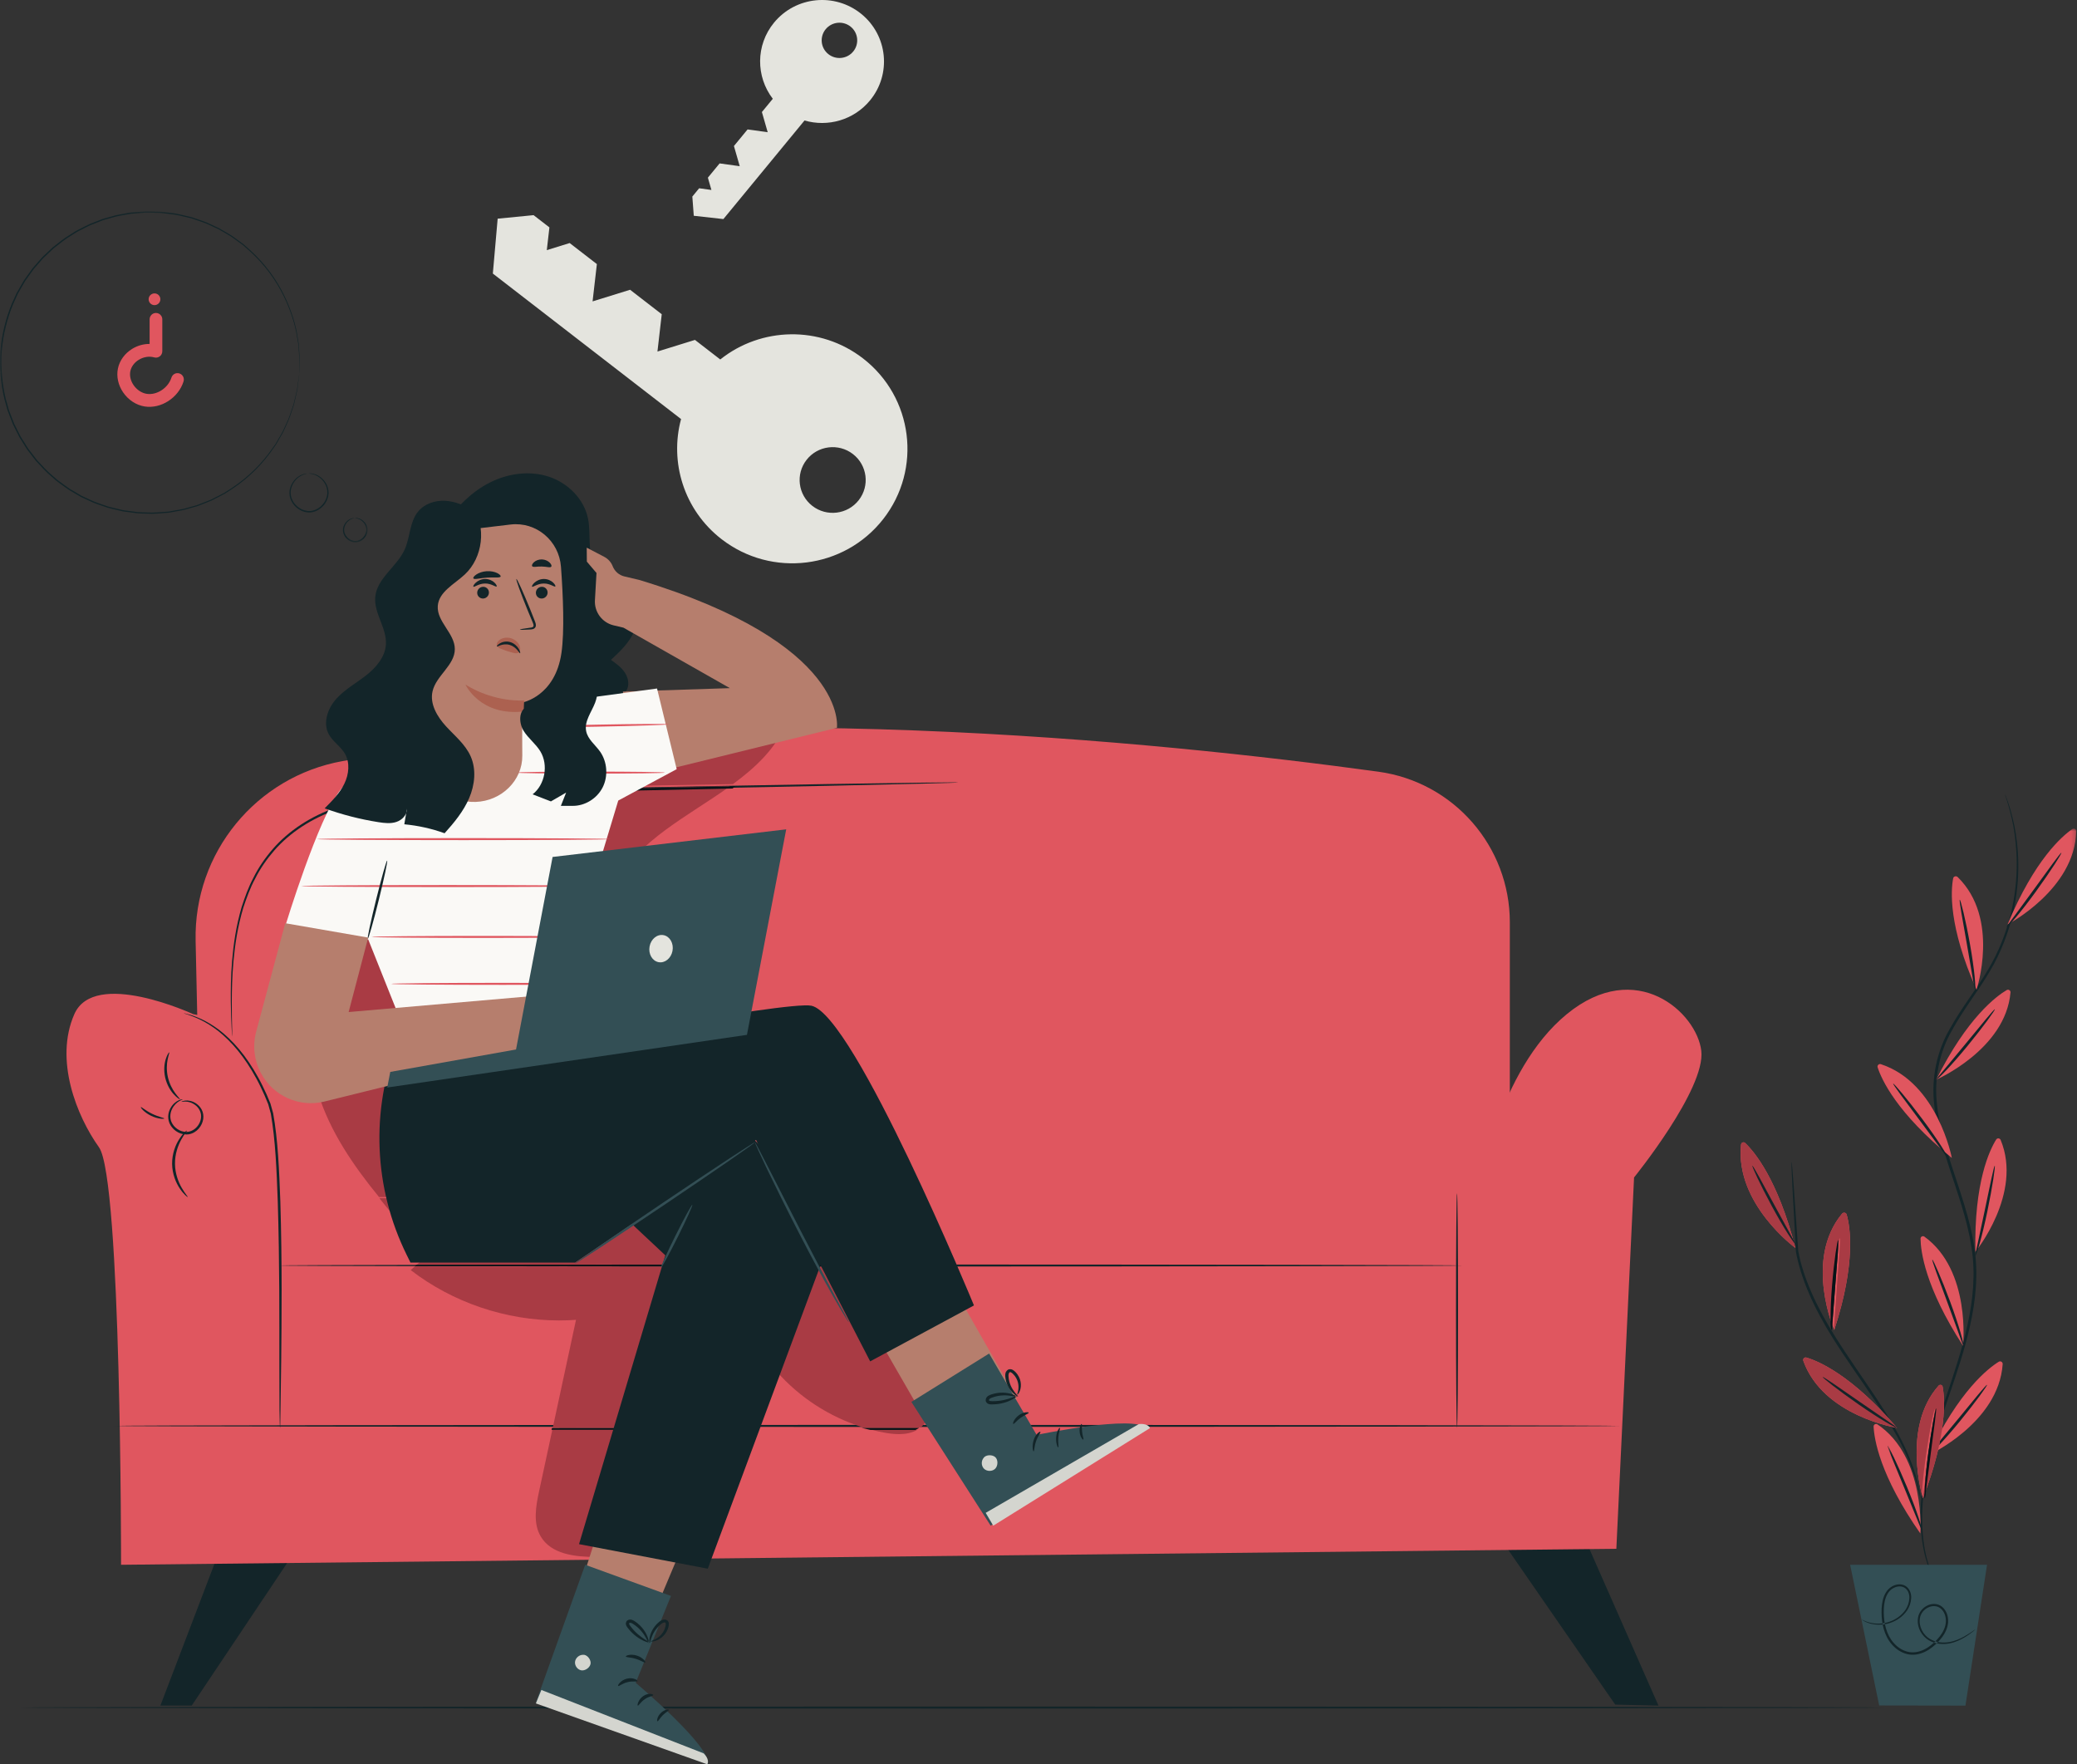 <svg xmlns="http://www.w3.org/2000/svg" xmlns:xlink="http://www.w3.org/1999/xlink" width="531" height="451" viewBox="0 0 531 451">
    <rect x="0" y="0" width="531" height="451" fill="#333333" stroke="none"/>
    <defs>
        <path id="kgcbnraeba" d="M0.074 0.021L93.968 0.021 93.968 84.644 0.074 84.644z"/>
        <path id="vy9uen56pc" d="M0.559 0.813L48.811 0.813 48.811 180.133 0.559 180.133z"/>
    </defs>
    <g fill="none" fill-rule="evenodd">
        <g>
            <g>
                <g>
                    <path fill="#E4E4DE" d="M219.543 127.854c-2.862 3.662-8.17 4.323-11.85 1.477-3.684-2.847-4.347-8.123-1.485-11.783 2.862-3.662 8.17-4.323 11.851-1.477 3.682 2.847 4.347 8.123 1.484 11.783zm-35.056 9.983c12.838 9.923 31.334 7.618 41.314-5.145s7.663-31.155-5.174-41.078c-10.98-8.486-26.096-8.022-36.486.275l-.01-.006-6.459-4.993-9.59 2.973 1.098-9.537-8.092-6.255-9.59 2.973 1.097-9.537-6.956-5.377-5.844 1.812.668-5.812-4.047-3.13-9.183.901L126 69.931l48.119 37.192c-2.977 11.035.728 23.262 10.368 30.714zM217.485 6.824c1.943 1.576 2.232 4.417.644 6.345-1.587 1.928-4.45 2.215-6.392.638-1.942-1.575-2.231-4.416-.644-6.345 1.588-1.927 4.45-2.214 6.392-.638zm4.942 18.84c5.533-6.722 4.529-16.625-2.243-22.117-6.774-5.493-16.75-4.496-22.285 2.227-4.733 5.75-4.678 13.825-.326 19.478l-.004.005-2.784 3.382 1.482 5.159-5.143-.711-3.489 4.238 1.483 5.159-5.143-.712-2.999 3.644.903 3.143-3.135-.433L177 50.247l.368 4.911 7.571.842 20.743-25.2c5.928 1.733 12.59-.087 16.745-5.136z" transform="translate(-239 -287) translate(154 162) translate(85 125)"/>
                    <path fill="#132529" d="M482 436.5c0 .144-106.788.26-238.489.26C111.766 436.76 5 436.644 5 436.5c0-.144 106.766-.26 238.511-.26 131.701 0 238.489.116 238.489.26M382 391.004L412.941 435.742 424 436 403.721 390 382 391.004M57.024 394L41 436 49.011 436 77 394.184 57.024 394" transform="translate(-239 -287) translate(154 162) translate(85 125)"/>
                    <path fill="#E0565F" d="M50.01 240.475l1.189 54.603c.168 7.722 6.392 13.944 14.12 14.115l305.913 6.803c8.102.182 14.768-6.332 14.768-14.428v-65.782c0-19.42-14.333-35.87-33.59-38.516-56-7.692-171.505-19.523-264.848-2.712-22.12 3.985-38.04 23.467-37.551 45.917" transform="translate(-239 -287) translate(154 162) translate(85 125)"/>
                    <path fill="#E0565F" d="M49.375 259.235s-25.21-11.68-30.365 0c-5.155 11.683.573 26.025 6.303 34.056C31.041 301.325 30.949 400 30.949 400l382.282-4.09 4.53-94.925s18.333-22.608 17.187-32.362c-1.144-9.752-16.614-23.938-34.374-9.388-17.76 14.552-22.343 44.957-22.343 44.957l-304.793 2.295s1.009-42.73-24.063-47.252" transform="translate(-239 -287) translate(154 162) translate(85 125)"/>
                    <path fill="#132529" d="M374 323.501c0 .143-67.834.259-151.493.259-83.686 0-151.507-.116-151.507-.259 0-.144 67.82-.261 151.507-.261 83.659 0 151.493.117 151.493.261" transform="translate(-239 -287) translate(154 162) translate(85 125)"/>
                    <path fill="#132529" d="M71.597 365c-.012 0-.024-.102-.036-.299l-.039-.877c-.03-.772-.055-1.91-.066-3.376-.008-2.988-.02-7.213-.032-12.41-.015-10.48.074-24.959-.41-40.933-.297-7.974-.588-15.617-1.774-22.405l-.666-2.43c-.317-.777-.623-1.551-.955-2.3-.666-1.495-1.346-2.935-2.088-4.283-1.462-2.709-3.06-5.105-4.72-7.135-1.655-2.032-3.374-3.686-5.005-4.992-1.653-1.278-3.203-2.216-4.529-2.866-2.665-1.285-4.306-1.6-4.277-1.691.004-.011.105.009.3.055.233.06.517.133.866.225.765.181 1.861.575 3.222 1.186 1.359.62 2.949 1.539 4.645 2.808 1.673 1.294 3.44 2.948 5.14 4.988 1.702 2.036 3.34 4.446 4.836 7.17.761 1.356 1.458 2.804 2.139 4.308.341.755.654 1.532.978 2.318l.708 2.521c1.234 6.875 1.537 14.51 1.836 22.504.485 15.993.321 30.474.218 40.954l-.178 12.409-.055 3.374-.027.877c-.009.198-.02.3-.031.3M46.366 281.652c-.013-.025.324-.24 1.024-.32.686-.079 1.766.06 2.818.791.518.368 1.029.88 1.376 1.566.343.685.506 1.539.365 2.393-.247 1.684-1.573 3.457-3.59 3.857-2.027.344-3.887-.82-4.748-2.277-.455-.733-.634-1.575-.609-2.336.033-.764.262-1.447.558-2.006.608-1.129 1.478-1.761 2.107-2.043.639-.29 1.033-.296 1.036-.264.015.055-.352.15-.917.488-.558.333-1.314.977-1.815 2.029-.505 1.022-.68 2.538.15 3.815.772 1.257 2.434 2.247 4.12 1.95 1.678-.32 2.88-1.857 3.116-3.309.289-1.5-.51-2.812-1.421-3.489-.917-.707-1.89-.91-2.535-.908-.656-.004-1.016.12-1.035.063" transform="translate(-239 -287) translate(154 162) translate(85 125)"/>
                    <path fill="#132529" d="M47.992 305.997c-.055.051-.968-.633-1.965-2.092-.997-1.438-1.99-3.724-2.026-6.363-.035-2.642.899-4.948 1.858-6.408.96-1.479 1.852-2.184 1.909-2.131.094.069-.643.873-1.451 2.352-.81 1.467-1.614 3.677-1.581 6.178.034 2.502.895 4.694 1.743 6.141.846 1.463 1.606 2.25 1.513 2.323M43.26 269.001c.106.044-.185.728-.41 1.867-.229 1.134-.318 2.746.069 4.468.396 1.719 1.18 3.16 1.886 4.108.702.955 1.264 1.47 1.188 1.55-.048.057-.74-.342-1.581-1.273-.841-.92-1.756-2.423-2.175-4.25-.412-1.828-.234-3.547.133-4.708.363-1.168.822-1.794.89-1.762M36.012 283.009c.132-.113 1.214.908 2.86 1.697 1.636.81 3.151 1.056 3.128 1.221 0 .146-1.65.147-3.408-.719-1.765-.851-2.71-2.118-2.58-2.2M414 364.5c0 .144-86.193.26-192.49.26-106.337 0-192.51-.115-192.51-.26 0-.144 86.173-.26 192.51-.26 106.297 0 192.49.115 192.49.26" transform="translate(-239 -287) translate(154 162) translate(85 125)"/>
                    <path fill="#132529" d="M372.5 305c.144 0 .26 13.433.26 29.998 0 16.571-.116 30.002-.26 30.002-.144 0-.26-13.43-.26-30.002 0-16.565.116-29.998.26-29.998M245 200.022s-.2.025-.592.045c-.419.016-.996.035-1.738.064l-6.683.185c-5.834.135-14.227.328-24.584.565l-81.111 1.618c-7.92.19-15.663.166-23.101.653-7.426.488-14.603 1.519-21.037 3.81-6.456 2.197-12.018 5.865-15.995 10.4-1.978 2.269-3.646 4.682-4.897 7.186-1.34 2.462-2.23 5.009-3.043 7.438-1.475 4.92-2.139 9.545-2.517 13.605-.38 4.068-.425 7.591-.443 10.467-.013 2.879.05 5.114.083 6.63l.037 1.724c.005.388-.009.588-.009.588s-.03-.197-.057-.585l-.102-1.724c-.076-1.513-.179-3.75-.205-6.631-.02-2.88-.011-6.414.336-10.498.347-4.08.98-8.735 2.439-13.708.804-2.455 1.692-5.034 3.036-7.533 1.255-2.54 2.936-4.997 4.938-7.31 4.02-4.623 9.672-8.37 16.197-10.606 6.508-2.334 13.74-3.38 21.197-3.882 7.474-.497 15.213-.476 23.13-.667 31.663-.557 60.33-1.063 81.115-1.43l24.588-.36 6.686-.065 1.739-.001c.393.004.593.022.593.022M146.711 242.393c.022.055-.401.207-1.027.68-.619.468-1.426 1.336-1.88 2.658-.463 1.29-.466 3.122.673 4.56 1.07 1.422 3.133 2.424 5.146 1.957 2.005-.5 3.4-2.337 3.721-4.094.376-1.803-.443-3.438-1.43-4.377-.995-.973-2.104-1.38-2.864-1.514-.77-.138-1.216-.08-1.22-.14-.008-.026.434-.173 1.254-.105.807.063 2.018.422 3.134 1.429.548.503 1.072 1.165 1.411 1.996.333.828.475 1.823.288 2.818-.332 1.966-1.841 4.022-4.148 4.609-2.32.528-4.582-.62-5.754-2.223-.611-.801-.928-1.755-1-2.646-.067-.895.104-1.725.37-2.425.546-1.408 1.467-2.28 2.16-2.706.702-.434 1.161-.504 1.166-.477M141.411 275c-.076.017-.55-1.337-.984-3.606-.413-2.252-.788-5.529.203-9 1.013-3.48 3.444-6.072 5.588-7.245 1.072-.601 2.035-.912 2.714-1.035.678-.128 1.062-.13 1.067-.094.038.13-1.528.252-3.523 1.507-1.983 1.215-4.229 3.722-5.194 7.036-.953 3.324-.673 6.52-.383 8.764.309 2.26.616 3.65.512 3.673" transform="translate(-239 -287) translate(154 162) translate(85 125)"/>
                    <path fill="#132529" d="M146.776 224.003c.09.081-.895.917-1.836 2.674-.943 1.717-1.728 4.496-1.05 7.427.698 2.928 2.644 5.1 4.26 6.25 1.632 1.184 2.893 1.523 2.849 1.635-.011.035-.333-.01-.89-.19-.56-.174-1.342-.514-2.224-1.08-1.75-1.102-3.883-3.349-4.626-6.475-.725-3.129.193-6.054 1.279-7.784.541-.883 1.096-1.52 1.52-1.912.424-.396.692-.574.718-.545M145 248.13c.011.224-3.123.317-6.723 1.685-3.614 1.329-6.162 3.36-6.273 3.173-.113-.121 2.335-2.478 6.067-3.854 3.72-1.409 6.952-1.176 6.929-1.004" transform="translate(-239 -287) translate(154 162) translate(85 125)"/>
                    <path fill="#A93B44" d="M152.385 398c-5.37 0-11.433-.686-14.126-5.21-2.04-3.421-1.264-7.75-.426-11.643 1.126-5.22 2.25-10.441 3.375-15.663 15.203.011 31.48.02 48.51.025-1.078 2.783-2.049 5.622-3.067 8.396-3.035 8.271-7.232 16.9-15.055 20.977-5.52 2.876-12.01 3.025-18.237 3.112-.322.004-.647.006-.974.006m77.44-31.399c-1.25 0-2.525-.161-3.737-.385-1.073-.197-2.139-.431-3.194-.702l11.59-.001c-1.382.804-3 1.088-4.658 1.088m-88.491-1.704c1.974-9.17 3.95-18.342 5.926-27.512-1.442.104-2.887.155-4.332.155-13.593 0-27.17-4.573-37.929-12.873l1.052-.927c26.851.07 66.971.114 112.05.117l15.608 24.166c1.704 2.638 3.44 5.354 4.072 8.429.617 2.998-.046 6.456-2.378 8.417l-13.698-.001h-1.09c-8.48-2.634-16.227-7.623-22.067-14.305-3.99 3.977-6.5 9.025-8.583 14.31-17.073.005-33.388.012-48.631.024m-34.814-41.569l1.022-.9c2.017-.497 4.035-.98 6.058-1.452 2.127.821 4.436 1.273 6.71 1.273 3.287 0 6.498-.947 8.967-3.096.666-.58 1.254-1.22 1.783-1.905 21.32-4.143 42.92-6.86 64.603-8.119 1.175-.068 2.365-.129 3.551-.129 2.408 0 4.794.252 6.982 1.206 4.162 1.818 6.856 5.833 9.318 9.645l2.171 3.36c-44.644.003-84.402.048-111.165.117" transform="translate(-239 -287) translate(154 162) translate(85 125)"/>
                    <path fill="#051317" d="M218 323.76c-45.06-.002-85.16-.038-112-.094l.469-.332c26.75-.056 66.49-.092 111.115-.094l.416.52M222.516 365.521c-.763-.159-1.521-.332-2.273-.521h1.088l13.669.001-.18.117c-.237.149-.483.283-.737.402l-11.567.001m-33.108-.004c-16.993-.004-33.236-.011-48.408-.02l.127-.473c15.21-.01 31.492-.016 48.53-.02l-.249.513" transform="translate(-239 -287) translate(154 162) translate(85 125)"/>
                    <path fill="#A2A5A2" d="M172 186c8.078-1.276 16.224-2.19 24.346-3l5.654 1.25c-.165.464-.342.923-.527 1.372-1.46-.007-2.922-.01-4.386-.01-8.318 0-16.7.123-25.087.388" transform="translate(-239 -287) translate(154 162) translate(85 125)"/>
                    <path fill="#A93B44" d="M96.907 306c-6.52-7.989-12.468-16.616-15.553-26.447-5.779-18.418-.482-39.24 11.113-54.63 7.013-9.305 16.079-16.776 26.17-22.603 3.655-.072 7.363-.115 11.11-.206l56.911-1.151c-10.626 7.64-23.478 13.711-29.458 25.196-2.978 5.72-3.866 12.023-3.984 18.537-.31-.52-.691-.957-1.084-1.316-1.14-1.024-2.375-1.388-3.2-1.452-.154-.013-.295-.018-.421-.018-.567 0-.866.104-.86.125.005.06.461.002 1.246.142.777.137 1.909.55 2.924 1.538.589.557 1.119 1.356 1.383 2.289-.003.807.005 1.618.02 2.43-.415 1.7-1.796 3.406-3.74 3.888-.349.08-.698.118-1.044.118-1.696 0-3.304-.906-4.212-2.106-.505-.635-.79-1.346-.913-2.054.846-.127 1.355-.19 1.35-.272.009-.055-.395-.117-1.086-.117-.099 0-.204.001-.314.004-.072-.79.045-1.557.276-2.194.463-1.344 1.288-2.225 1.92-2.7.639-.481 1.07-.636 1.049-.692 0-.004-.008-.005-.022-.005-.097 0-.537.1-1.17.49-.707.432-1.647 1.319-2.206 2.75-.261.686-.434 1.498-.384 2.374-1.278.077-3.066.34-4.985.997-3.728 1.244-6.174 3.376-6.06 3.486.004.007.013.01.026.01.306 0 2.785-1.73 6.24-2.88 1.855-.638 3.587-.97 4.828-1.168.121.8.436 1.624.98 2.332.995 1.357 2.762 2.391 4.692 2.391.39 0 .785-.042 1.183-.132 1.662-.42 2.919-1.584 3.634-2.935.39 12.681 2.314 25.78-3.58 36.675-3.625 6.703-9.85 11.706-13.392 18.455-.096.183-.192.369-.285.556L96.907 306m52.46-52.858c-.16 0-.465.031-.892.117-.649.126-1.57.444-2.593 1.059-2.049 1.199-4.371 3.848-5.34 7.405-.946 3.548-.588 6.897-.193 9.198.413 2.306.86 3.686.939 3.686h.001c.1-.024-.194-1.445-.489-3.754-.277-2.294-.545-5.56.365-8.958.923-3.387 3.068-5.95 4.963-7.19 1.906-1.284 3.402-1.41 3.366-1.542 0-.012-.044-.02-.127-.02m-3.576-30.09c-.054 0-.313.185-.705.563-.42.404-.972 1.059-1.51 1.966-1.078 1.779-1.99 4.786-1.27 8.001.738 3.214 2.856 5.524 4.595 6.657.876.58 1.653.93 2.208 1.11.441.146.733.206.84.206.027 0 .042-.004.044-.011.044-.115-1.208-.464-2.83-1.68-1.603-1.182-3.537-3.416-4.23-6.425-.673-3.013.106-5.87 1.043-7.635.935-1.806 1.913-2.665 1.824-2.748-.001-.003-.004-.004-.009-.004m-25.977-21.402c6.256-3.508 12.885-6.395 19.645-8.707 10.579-3.617 21.515-5.927 32.577-7.583 8.243-.246 16.48-.361 24.654-.361 1.438 0 2.876.004 4.31.01-2.801 6.433-7.841 11.19-13.615 15.424l-57.65 1.031c-3.341.082-6.65.125-9.921.186M113.266 321c-.406-.163-.805-.34-1.196-.529-5.372-2.613-9.508-7.299-13.332-12.004-.583-.716-1.162-1.437-1.738-2.163l39-.304c-1.803 3.728-2.988 7.924-5.388 11.152-5.804 1.172-11.587 2.456-17.346 3.848" transform="translate(-239 -287) translate(154 162) translate(85 125)"/>
                    <path fill="#051317" d="M119 203c.392-.24.786-.476 1.18-.71 3.284-.065 6.605-.11 9.959-.197L188 201c-.242.188-.485.374-.73.56l-57.119 1.222c-3.761.096-7.483.141-11.151.218M148.976 253c-2.013 0-3.856-1.018-4.895-2.353-.567-.697-.895-1.51-1.021-2.296l.562-.082c.127.697.425 1.398.952 2.022.947 1.182 2.623 2.073 4.393 2.073.36 0 .725-.038 1.088-.116 2.028-.475 3.468-2.154 3.902-3.827.01.518.025 1.04.043 1.56-.745 1.33-2.057 2.476-3.79 2.889-.415.088-.827.13-1.234.13m-5.967-5.087c-.053-.862.128-1.66.4-2.337.583-1.408 1.564-2.28 2.301-2.706.66-.383 1.12-.482 1.221-.482.014 0 .022 0 .022.005.023.055-.427.207-1.094.68-.659.468-1.52 1.335-2.002 2.658-.24.627-.363 1.383-.288 2.16-.174.003-.36.01-.56.022m10.926-1.884c-.275-.918-.828-1.704-1.441-2.253-1.06-.972-2.24-1.378-3.05-1.513-.82-.138-1.295-.08-1.3-.14-.006-.021.305-.123.897-.123.131 0 .279.005.439.017.86.064 2.15.422 3.338 1.43.41.353.806.783 1.13 1.295-.007.428-.011.856-.013 1.287M141.41 275c-.082 0-.551-1.35-.983-3.606-.413-2.251-.788-5.528.203-8.999 1.013-3.48 3.444-6.072 5.588-7.245 1.072-.601 2.035-.912 2.714-1.035.448-.085.767-.115.934-.115.087 0 .132.009.133.02.038.13-1.528.253-3.523 1.508-1.983 1.215-4.229 3.722-5.194 7.035-.953 3.325-.673 6.52-.383 8.764.309 2.26.616 3.65.512 3.673h-.001M150.954 242c-.107 0-.402-.058-.845-.2-.56-.175-1.342-.515-2.224-1.08-1.75-1.103-3.883-3.35-4.626-6.476-.725-3.128.193-6.053 1.279-7.784.541-.882 1.096-1.519 1.52-1.912.394-.369.655-.548.71-.548.005 0 .007.001.008.004.09.08-.895.916-1.836 2.673-.943 1.718-1.728 4.497-1.05 7.428.698 2.927 2.644 5.1 4.26 6.25 1.632 1.183 2.893 1.523 2.849 1.634-.003.007-.018.011-.045.011" transform="translate(-239 -287) translate(154 162) translate(85 125)"/>
                    <path fill="#051317" d="M132.031 253c-.014 0-.022-.004-.027-.012-.113-.122 2.335-2.479 6.067-3.855 1.92-.728 3.71-1.017 4.99-1.103.19-.013.37-.022.537-.026.11-.003.215-.004.315-.004.691 0 1.096.069 1.087.13.005.09-.505.16-1.351.3-.168.028-.348.058-.54.092-1.242.22-2.975.586-4.832 1.292-3.46 1.271-5.94 3.186-6.246 3.186" transform="translate(-239 -287) translate(154 162) translate(85 125)"/>
                    <path fill="#69222B" d="M120.533 322c-2.213 0-4.462-.452-6.533-1.273 5.644-1.349 11.312-2.592 17-3.727-.515.685-1.087 1.325-1.736 1.904-2.403 2.15-5.53 3.096-8.731 3.096" transform="translate(-239 -287) translate(154 162) translate(85 125)"/>
                    <path fill="#132529" d="M114 133.708c2.88-4.266 6.637-8.041 11.246-10.366 4.608-2.325 10.12-3.097 15.031-1.501 4.913 1.594 9.061 5.73 10.063 10.773.793 3.994-.277 8.46 1.798 11.97 2.39 4.04 8.145 5.32 10.165 9.553 1.216 2.551.73 5.65-.606 8.14-1.335 2.49-3.422 4.49-5.508 6.404 1.262.89 2.547 1.813 3.436 3.072.889 1.26 1.326 2.944.73 4.363-.63 1.501-2.211 2.355-3.717 2.991-6.947 2.927-14.811 3.662-22.186 2.072-1.981-.426-4.247-.963-5.878.232" transform="translate(-239 -287) translate(154 162) translate(85 125)"/>
                    <path fill="#B67E6D" d="M163.423 148.246l-4.023 12.206 27.199 15.455-27.343.887L161.301 199l52.664-12.948s3.16-21.512-50.542-37.806l-3.778-.89c-1.37-.322-2.492-1.298-3.006-2.61-.404-1.035-1.17-1.887-2.153-2.401L150 140l.031 3.564 2.466 2.904-.394 6.89c-.21 3.047 1.812 5.797 4.78 6.499l2.517.595" transform="translate(-239 -287) translate(154 162) translate(85 125)"/>
                    <path fill="#FAF9F6" d="M103.888 192.193c-1.074 0-11.11 2.429-16.844 9.716C81.31 209.196 73 236.514 73 236.514l21.144 3.644L103.262 263s53.983-7.054 51.116-9.887c-2.868-2.835-8.765-7.207-8.765-7.207l12.447-41.262 14.94-8.027L167.975 176l-30.04 4.049-34.047 12.144" transform="translate(-239 -287) translate(154 162) translate(85 125)"/>
                    <path fill="#E0565F" d="M156 214.5c0 .143-16.79.26-37.498.26-20.715 0-37.502-.117-37.502-.26 0-.144 16.787-.26 37.502-.26 20.707 0 37.498.115 37.498.26M152 226.5c0 .143-16.79.261-37.498.261-20.715 0-37.502-.118-37.502-.261 0-.144 16.787-.261 37.502-.261 20.707 0 37.498.117 37.498.261M152 239.5c0 .144-12.76.26-28.499.26-15.742 0-28.501-.115-28.501-.26 0-.143 12.759-.26 28.501-.26 15.739 0 28.499.117 28.499.26M157 251.5c0 .144-12.76.26-28.5.26-15.742 0-28.5-.116-28.5-.26 0-.144 12.758-.26 28.5-.26 15.74 0 28.5.116 28.5.26M170 197.5c0 .143-8.508.26-19 .26-10.494 0-19-.117-19-.26 0-.144 8.506-.26 19-.26 10.492 0 19 .115 19 .26M171 185.148c.004.144-8.276.417-18.492.613-10.219.195-18.504.236-18.508.091-.005-.143 8.273-.417 18.493-.613 10.215-.195 18.503-.236 18.507-.091" transform="translate(-239 -287) translate(154 162) translate(85 125)"/>
                    <path fill="#132529" d="M98.977 220c.186.04-.774 4.55-2.143 10.072-1.367 5.523-2.627 9.968-2.811 9.928-.185-.04.774-4.549 2.143-10.073 1.368-5.522 2.626-9.967 2.811-9.927" transform="translate(-239 -287) translate(154 162) translate(85 125)"/>
                    <path fill="#B67E6D" d="M157.827 376L142 425.116 161.079 427 179 384.332 157.827 376" transform="translate(-239 -287) translate(154 162) translate(85 125)"/>
                    <path fill="#334F55" d="M171.534 407.96l-9.01 22.21s19.681 16.564 18.418 20.83L137 435.18 149.61 400l21.924 7.96" transform="translate(-239 -287) translate(154 162) translate(85 125)"/>
                    <path fill="#D4D5CF" d="M149.174 423.017c-1.019-.083-2.037.743-2.161 1.777-.125 1.034.691 2.097 1.708 2.199 1.017.101 2.27-.851 2.279-1.893.01-1.043-1.014-2.236-2.026-2.087M137 435.44l1.406-3.44 41.487 16.206s1.643 1.525.926 2.794L137 435.44" transform="translate(-239 -287) translate(154 162) translate(85 125)"/>
                    <path fill="#132529" d="M162.992 429.74c-.087.243-1.219-.091-2.553.261-1.342.314-2.242 1.154-2.413.974-.186-.13.616-1.468 2.238-1.863 1.617-.41 2.848.422 2.728.628M166.997 433.308c-.026.26-1.078.292-2.126 1.032-1.066.703-1.602 1.753-1.81 1.653-.212-.044.093-1.55 1.41-2.44 1.313-.904 2.596-.483 2.526-.245M168.09 439.998c-.203-.023-.116-1.15.82-2.081.931-.937 2.063-1.03 2.087-.829.055.212-.789.588-1.547 1.363-.774.758-1.148 1.6-1.36 1.546M164.976 424.972c-.17.178-1.11-.538-2.438-.93-1.32-.422-2.486-.35-2.535-.598-.073-.22 1.22-.726 2.778-.24 1.56.472 2.372 1.625 2.195 1.768M165.998 419.857c-.03.093-.954-.09-2.265-.841-.65-.377-1.388-.905-2.108-1.603-.36-.35-.717-.741-1.054-1.174-.16-.211-.358-.438-.492-.787-.16-.322-.088-.965.325-1.226.359-.266.823-.268 1.153-.156.337.111.584.279.809.43.46.309.872.649 1.235 1.005.723.71 1.245 1.471 1.594 2.149.698 1.364.758 2.33.666 2.345-.126.037-.387-.848-1.166-2.05-.387-.598-.92-1.263-1.61-1.89-.347-.31-.732-.609-1.156-.88-.435-.303-.842-.455-1.043-.285-.074.067-.09.096-.042.276.058.168.206.367.363.575.307.41.627.786.952 1.13.647.683 1.305 1.23 1.887 1.649 1.168.84 2 1.213 1.952 1.333" transform="translate(-239 -287) translate(154 162) translate(85 125)"/>
                    <path fill="#132529" d="M166.097 420c-.087.005-.234-.858.188-2.182.213-.657.586-1.413 1.17-2.15.293-.366.64-.726 1.04-1.058.413-.318.936-.756 1.8-.562.438.13.676.57.693.884.039.326-.026.574-.065.828-.105.509-.296.975-.533 1.387-.476.826-1.138 1.424-1.757 1.804-1.266.773-2.251.711-2.243.637-.033-.124.862-.26 1.912-1.06.518-.394 1.06-.96 1.44-1.695.188-.365.339-.772.417-1.202.101-.458.063-.87-.13-.886-.216-.076-.713.127-1.027.414-.366.292-.691.607-.972.93-.562.648-.956 1.318-1.217 1.908-.526 1.185-.588 2.011-.716 2.003" transform="translate(-239 -287) translate(154 162) translate(85 125)"/>
                    <path fill="#B67E6D" d="M217 329.002L240.653 370 260 357.621 236.249 316 217 329.002" transform="translate(-239 -287) translate(154 162) translate(85 125)"/>
                    <path fill="#334F55" d="M252.876 346l12.15 20.8s25.353-5.289 27.974-1.663L253.27 390 233 358.365 252.876 346" transform="translate(-239 -287) translate(154 162) translate(85 125)"/>
                    <path fill="#D4D5CF" d="M251.528 372.612c-.72.772-.704 2.1.05 2.84.755.737 2.134.733 2.868-.025.734-.757.766-2.355-.069-3.006-.834-.649-2.453-.56-2.98.35M253.934 390L252 386.722l39.14-22.684s2.271-.342 2.86 1.024L253.934 390" transform="translate(-239 -287) translate(154 162) translate(85 125)"/>
                    <path fill="#132529" d="M265.992 366.047c.093.217-.646.982-1.099 2.324-.48 1.326-.449 2.586-.633 2.626-.162.082-.52-1.389.051-3 .559-1.618 1.624-2.173 1.681-1.95M270.982 365.028c.111.173-.321 1.1-.42 2.434-.121 1.33.147 2.402.012 2.523-.112.159-.693-.978-.552-2.634.132-1.656.878-2.52.96-2.323M276.967 367.983c-.118.142-.808-.6-.943-1.877-.14-1.277.37-2.2.514-2.098.165.084-.016.957.108 2.003.103 1.05.463 1.841.321 1.972M263 361.13c.03.229-1.023.526-2.068 1.3-1.059.75-1.678 1.665-1.882 1.562-.2-.072.18-1.327 1.421-2.22 1.236-.901 2.528-.857 2.528-.642M259.97 356.862c.054.084-.667.719-2.082 1.311-.705.294-1.585.56-2.59.708-.503.073-1.035.116-1.59.119-.268-.003-.573.017-.933-.095-.357-.07-.822-.531-.771-1.029.013-.456.3-.835.595-1.031.3-.207.586-.301.846-.388.532-.18 1.06-.302 1.57-.374 1.017-.14 1.947-.09 2.702.051 1.52.29 2.325.844 2.281.928-.05.125-.917-.217-2.356-.337-.719-.059-1.58-.045-2.507.123-.463.088-.942.214-1.422.388-.512.163-.887.397-.876.667.005.1.018.135.19.206.17.059.421.063.686.067.517.007 1.016-.017 1.49-.065.95-.097 1.794-.29 2.49-.5 1.394-.42 2.21-.862 2.277-.75" transform="translate(-239 -287) translate(154 162) translate(85 125)"/>
                    <path fill="#132529" d="M260.265 356.993c-.053.068-.92-.357-1.829-1.498-.45-.567-.883-1.317-1.162-2.21-.135-.448-.232-.932-.268-1.44-.014-.505-.064-1.17.673-1.696.404-.247.953-.152 1.244.03.318.175.499.377.7.566.386.393.679.827.893 1.26.429.87.53 1.736.467 2.438-.135 1.429-.835 2.126-.895 2.074-.133-.052.332-.806.3-2.09-.014-.632-.167-1.391-.577-2.131-.203-.37-.47-.734-.803-1.06-.345-.363-.739-.589-.876-.454-.21.114-.354.612-.301 1.025.02.457.092.896.195 1.307.214.824.557 1.536.913 2.097.717 1.13 1.418 1.692 1.326 1.782M147.017 322.755l46.263-31.332L222.463 348 249 333.7s-30.56-74.21-41.531-76.605c-6.146-1.344-76.625 12.063-76.625 12.063l-7.875-3.943-19.936-2.414-1.274 3.21c-7.043 17.754-6.24 37.645 2.215 54.778l.97 1.966h42.073" transform="translate(-239 -287) translate(154 162) translate(85 125)"/>
                    <path fill="#132529" d="M131.523 283.671c.344 1.555 38.565 37.215 38.565 37.215l-22.054 73.84L180.95 401 214 312.045 153.588 253 126 264.57l5.523 19.101" transform="translate(-239 -287) translate(154 162) translate(85 125)"/>
                    <path fill="#334F55" d="M193 292.002c.1.146-10.117 7.205-22.817 15.761-12.705 8.56-23.082 15.38-23.182 15.235-.1-.146 10.114-7.204 22.819-15.763 12.7-8.558 23.079-15.379 23.18-15.233" transform="translate(-239 -287) translate(154 162) translate(85 125)"/>
                    <path fill="#334F55" d="M216.997 338c-.04.022-.44-.586-1.129-1.707-.696-1.116-1.655-2.76-2.825-4.798-2.325-4.085-5.424-9.789-8.704-16.158-3.286-6.371-6.162-12.186-8.193-16.419-1.016-2.116-1.823-3.835-2.364-5.03-.541-1.197-.818-1.868-.778-1.888.041-.018.395.616 1.009 1.778.653 1.265 1.511 2.93 2.55 4.94l8.36 16.326c3.279 6.365 6.31 12.095 8.527 16.232l2.641 4.894c.62 1.156.945 1.808.906 1.83M176.988 308.002c.167.085-1.484 3.732-3.684 8.146-2.201 4.413-4.122 7.929-4.292 7.85-.17-.075 1.48-3.722 3.686-8.144 2.204-4.423 4.126-7.938 4.29-7.852" transform="translate(-239 -287) translate(154 162) translate(85 125)"/>
                    <path fill="#B67E6D" d="M72.926 236l-7.428 27.695c-.962 3.581-.52 7.398 1.234 10.664 3.096 5.766 9.658 8.741 16.02 7.267L142 266.986l-6.194-12.34-46.675 4.059 4.999-19.03L72.926 236" transform="translate(-239 -287) translate(154 162) translate(85 125)"/>
                    <path fill="#334F55" d="M99 278L99.774 274.011 131.928 268.276 141.273 219.062 201 212 190.963 264.535 99 278" transform="translate(-239 -287) translate(154 162) translate(85 125)"/>
                    <path fill="#E4E4DE" d="M168.349 245.952c-1.617-.32-2.637-2.122-2.277-4.03.36-1.905 1.962-3.193 3.579-2.873 1.618.319 2.636 2.121 2.277 4.028-.359 1.906-1.962 3.193-3.58 2.875" transform="translate(-239 -287) translate(154 162) translate(85 125)"/>
                    <path fill="#B67E6D" d="M108 136.767l.11 3.592 1.328 53.774c.154 6.241 5.566 11.079 12.151 10.86 6.651-.22 11.994-5.51 11.941-11.818-.056-6.622.005-13.593.005-13.593s8.39-1.517 10.003-12.666c.802-5.545.425-14.616-.12-22.028-.492-6.672-6.352-11.588-12.9-10.806L108 136.767" transform="translate(-239 -287) translate(154 162) translate(85 125)"/>
                    <path fill="#132529" d="M139.998 151.4c.037.825-.603 1.54-1.43 1.596-.828.057-1.53-.566-1.566-1.394-.037-.826.604-1.542 1.43-1.598.828-.057 1.53.568 1.566 1.395" transform="translate(-239 -287) translate(154 162) translate(85 125)"/>
                    <path fill="#132529" d="M141.977 149.911c-.186.246-1.34-.78-2.967-.75-1.625 0-2.81 1.045-2.99.802-.087-.107.1-.547.615-1.02.509-.47 1.376-.933 2.39-.943 1.014-.008 1.87.44 2.365.902.505.464.678.9.587 1.01M124.998 151.398c.039.827-.604 1.542-1.43 1.598-.828.057-1.53-.565-1.566-1.393-.037-.828.604-1.543 1.43-1.6.828-.056 1.53.568 1.566 1.395" transform="translate(-239 -287) translate(154 162) translate(85 125)"/>
                    <path fill="#132529" d="M126.977 149.913c-.186.246-1.342-.78-2.967-.753-1.626 0-2.81 1.047-2.99.803-.087-.106.098-.547.615-1.02.508-.47 1.376-.933 2.39-.943 1.013-.008 1.87.438 2.365.903.503.464.678.9.587 1.01M132.91 160.943c-.008-.088.991-.265 2.61-.484.41-.046.8-.13.866-.4.093-.289-.084-.715-.289-1.174l-1.253-3.01c-1.74-4.283-3.006-7.808-2.827-7.874.18-.067 1.737 3.353 3.477 7.637l1.202 3.028c.16.449.435.958.233 1.555-.108.297-.407.516-.67.588-.263.08-.495.088-.697.102-1.632.102-2.644.121-2.652.032" transform="translate(-239 -287) translate(154 162) translate(85 125)"/>
                    <path fill="#AC6150" d="M134 179.061s-7.506.608-15-4.061c0 0 3.717 8.119 14.88 6.87l.12-2.809" transform="translate(-239 -287) translate(154 162) translate(85 125)"/>
                    <path fill="#132529" d="M127.99 147.367c-.17.433-1.683.15-3.482.29-1.801.105-3.268.59-3.489.183-.097-.194.173-.597.774-.995.597-.398 1.537-.757 2.616-.832 1.08-.072 2.055.158 2.693.472.647.314.96.676.888.882M140.964 144.817c-.253.41-1.26.003-2.467 0-1.206-.054-2.226.306-2.466-.117-.104-.204.052-.614.496-1.005.435-.39 1.168-.713 1.998-.694.83.02 1.553.378 1.976.79.43.41.574.826.463 1.026" transform="translate(-239 -287) translate(154 162) translate(85 125)"/>
                    <path fill="#AC6150" d="M132.342 166.949c-.463.135-.96-.028-1.426-.145-.466-.135-.905-.254-1.274-.374-.37-.12-.795-.284-1.25-.45-.445-.18-.942-.342-1.23-.724-.283-.365-.225-.998.414-1.56.612-.553 1.847-.94 3.158-.515 1.308.43 2.064 1.469 2.22 2.272.173.828-.164 1.368-.612 1.496" transform="translate(-239 -287) translate(154 162) translate(85 125)"/>
                    <path fill="#132529" d="M132.972 166.994c-.15.118-.896-1.622-2.693-2.147-1.8-.518-3.192.6-3.272.417-.053-.07.204-.463.812-.819.595-.355 1.58-.613 2.62-.314 1.04.304 1.794 1.066 2.166 1.702.384.643.442 1.129.367 1.161M120.826 129.418c3.557 5.29 2.655 13.108-2.015 17.451-2.66 2.472-6.618 4.402-6.888 8.02-.299 4.01 4.35 7.008 4.356 11.028.008 4.133-4.767 6.766-5.695 10.793-.748 3.24 1.192 6.493 3.44 8.948 2.249 2.452 4.953 4.63 6.301 7.673 1.49 3.352 1.068 7.317-.38 10.689-1.445 3.372-3.825 6.252-6.28 8.98-3.318-1.192-6.787-1.963-10.297-2.289l.66-3.977c.078 1.544-1.218 2.89-2.686 3.373-1.467.486-3.064.299-4.593.058-4.68-.735-9.292-1.92-13.749-3.53 1.903-1.903 3.84-3.853 5.025-6.268 1.184-2.416 1.502-5.422.137-7.74-1.097-1.865-3.121-3.065-4.131-4.976-1.516-2.87-.267-6.516 1.886-8.944 2.153-2.426 5.067-4.022 7.627-6.018 2.56-1.997 4.911-4.696 5.117-7.932.268-4.2-3.134-8.025-2.718-12.213.475-4.769 5.526-7.684 7.508-12.048 1.434-3.158 1.242-7.054 3.444-9.736 1.63-1.986 4.338-2.88 6.906-2.747 2.568.135 5.011 1.184 7.202 2.528M134.516 180.734c-1.957 1.106-1.844 4.145-.653 6.08 1.193 1.936 3.109 3.315 4.286 5.26 2.099 3.468 1.192 8.503-1.98 10.976l4.675 1.81 1.02-.59 2.87-1.662-1.346 3.392 2.991-.001c3.148.038 6.244-1.862 7.693-4.722 1.449-2.86 1.181-6.544-.663-9.153-1.231-1.743-3.143-3.13-3.557-5.239-.5-2.541 1.375-4.847 2.295-7.263 1.536-4.036.132-9.038-3.265-11.622" transform="translate(-239 -287) translate(154 162) translate(85 125)"/>
                    <path fill="#E0565F" d="M40.573 80.16c.545.265.92.826.92 1.477v8.151c0 .512-.238.995-.643 1.303-.405.311-.93.41-1.42.27-1.282-.364-2.723-.141-3.954.613-1.131.692-1.917 1.752-2.155 2.907-.236 1.15.064 2.448.825 3.56.815 1.192 2.058 2.026 3.332 2.229 2.603.417 5.512-1.48 6.354-4.146.272-.862 1.184-1.337 2.037-1.063.866.282 1.325 1.195 1.053 2.056-1.323 4.19-5.787 7.054-9.954 6.386-2.16-.347-4.165-1.66-5.491-3.603-1.263-1.844-1.747-4.063-1.332-6.084.42-2.042 1.75-3.879 3.65-5.041 1.37-.84 2.923-1.27 4.455-1.257v-6.282c0-.904.726-1.637 1.621-1.636.252 0 .49.058.702.16M38 76.538c-.02-.828.634-1.516 1.462-1.538.828-.02 1.516.634 1.538 1.462.02.827-.634 1.516-1.462 1.537-.828.022-1.516-.633-1.538-1.46" transform="translate(-239 -287) translate(154 162) translate(85 125)"/>
                    <path fill="#132529" d="M78.505 121.052c.005.04-.42.065-1.11.35-.68.279-1.63.896-2.34 2.027-.347.562-.633 1.248-.723 2.019-.08.767.032 1.615.423 2.394.738 1.548 2.514 2.89 4.518 2.789 2.003-.139 3.61-1.683 4.161-3.31.299-.82.311-1.674.14-2.426-.18-.756-.543-1.403-.953-1.92-.839-1.037-1.854-1.537-2.561-1.732-.718-.201-1.144-.176-1.143-.215 0-.013.105-.022.305-.025.101-.007.225-.002.371.019.148.014.315.034.5.084.742.159 1.819.639 2.724 1.705.444.532.843 1.207 1.048 2.012.197.8.194 1.728-.116 2.609-.291.882-.85 1.725-1.621 2.374-.758.66-1.758 1.111-2.833 1.189-1.075.05-2.122-.278-2.952-.843-.84-.552-1.495-1.322-1.887-2.165-.413-.836-.522-1.757-.42-2.576.108-.823.426-1.54.804-2.121.775-1.169 1.787-1.773 2.505-2.02.177-.071.343-.112.488-.143.142-.038.264-.057.365-.063.2-.02.305-.025.307-.012" transform="translate(-239 -287) translate(154 162) translate(85 125)"/>
                    <g transform="translate(-239 -287) translate(154 162) translate(85 125) translate(0 54)">
                        <mask id="ezeh9m8slb" fill="#fff">
                            <use xlink:href="#kgcbnraeba"/>
                        </mask>
                        <path fill="#132529" d="M90.517 78.445c.005.034-.257.059-.675.24-.413.18-.989.562-1.416 1.251-.428.67-.657 1.715-.17 2.667.45.935 1.528 1.741 2.732 1.682 1.204-.083 2.18-1.014 2.516-1.995.374-1.004.022-2.015-.481-2.628-.505-.635-1.12-.946-1.552-1.075-.437-.13-.7-.123-.7-.157-.002-.015.264-.07.734.023.463.092 1.14.385 1.71 1.047.28.33.534.751.665 1.257.126.503.127 1.087-.067 1.64-.36 1.099-1.42 2.143-2.804 2.244-1.385.065-2.56-.846-3.046-1.893-.259-.527-.327-1.108-.26-1.623.07-.516.274-.965.512-1.326.49-.727 1.127-1.097 1.576-1.243.456-.15.726-.126.726-.11M76.485 41.682s-.006-.212 0-.624c.006-.423.017-1.035.031-1.834.009-.402.019-.852.028-1.348-.012-.496-.074-1.037-.113-1.624-.046-.587-.094-1.22-.148-1.894-.012-.339-.065-.684-.137-1.039-.063-.354-.127-.72-.195-1.096-.437-3.022-1.54-6.64-3.423-10.531-1.902-3.878-4.763-8-8.815-11.625l-1.547-1.364c-.547-.426-1.127-.824-1.7-1.244l-.866-.627c-.29-.213-.58-.427-.9-.598-.627-.365-1.26-.735-1.898-1.11-.32-.184-.638-.378-.966-.556l-1.023-.47-2.075-.954c-.708-.299-1.455-.516-2.19-.78-.37-.127-.742-.256-1.115-.383-.187-.062-.371-.134-.563-.187l-.579-.135c-1.552-.35-3.113-.8-4.757-.939C42.718.628 41.9.48 41.068.428L38.546.361c-.423-.004-.848-.04-1.274-.017L35.991.44c-.856.073-1.722.106-2.585.215-1.71.328-3.473.534-5.176 1.098l-1.295.366c-.217.064-.436.118-.65.19l-.63.247c-.844.33-1.691.664-2.545.999-.834.375-1.643.825-2.472 1.236-.408.22-.84.401-1.232.654l-1.181.756c-1.625.944-3.077 2.172-4.59 3.346l-2.094 1.988-.528.501c-.165.177-.32.364-.48.546l-.96 1.104-.963 1.107-.861 1.198-.862 1.206-.432.605c-.131.21-.25.429-.376.643l-1.497 2.595c-.414.912-.83 1.83-1.249 2.75C1.8 27.53.818 31.553.442 35.697c-.268 4.153.081 8.282 1.021 12.219l.81 2.912 1.08 2.798.272.696.334.664.664 1.326.667 1.32.782 1.244.778 1.24.39.616.443.577 1.764 2.292c1.314 1.396 2.56 2.837 4.02 4.025l1.052.93c.348.312.746.56 1.115.84.757.536 1.485 1.106 2.253 1.607l2.36 1.385.585.344c.2.104.41.19.612.288.41.188.818.376 1.224.565 1.596.822 3.306 1.302 4.945 1.893.836.243 1.687.41 2.521.617l1.25.297c.418.088.844.118 1.262.181l2.503.327c.83.079 1.66.062 2.48.099 1.647.12 3.259-.083 4.844-.185l.594-.044c.198-.022.39-.064.585-.097l1.16-.203c.768-.148 1.539-.243 2.283-.429l2.198-.618c.363-.1.724-.202 1.084-.303l1.039-.401c.688-.27 1.37-.535 2.045-.799.343-.12.663-.285.981-.45l.954-.485c.63-.326 1.265-.627 1.87-.963l1.738-1.105c4.561-2.95 8.02-6.574 10.497-10.106.311-.442.63-.868.924-1.3.26-.452.519-.895.771-1.33l.742-1.28c.118-.211.25-.412.354-.625l.292-.64 1.107-2.42c.33-.78.55-1.558.811-2.274l.362-1.053c.124-.34.23-.672.295-1.005l.437-1.847c.13-.573.273-1.098.362-1.587l.18-1.336c.11-.791.192-1.397.25-1.815.059-.408.097-.618.097-.618s-.015.21-.06.622l-.217 1.821-.162 1.342c-.083.49-.223 1.017-.348 1.593l-.421 1.859c-.063.334-.166.668-.288 1.01-.116.342-.234.695-.355 1.057-.257.722-.474 1.505-.8 2.289l-1.098 2.438-.29.644c-.104.214-.234.418-.352.63l-.74 1.29-.77 1.34c-.292.434-.61.864-.921 1.31-2.474 3.561-5.94 7.22-10.523 10.203l-1.746 1.117c-.61.34-1.248.646-1.88.976l-.96.49c-.32.167-.641.335-.986.456l-2.058.81c-.348.133-.694.278-1.047.405-.361.104-.725.207-1.09.31l-2.212.626c-.75.188-1.526.288-2.3.438-.388.068-.777.138-1.168.208-.197.032-.392.076-.59.098l-.598.045c-1.599.106-3.223.313-4.882.196-.826-.035-1.663-.018-2.5-.095l-2.524-.325c-.421-.062-.85-.094-1.271-.182l-1.262-.296c-.842-.208-1.7-.375-2.543-.62-1.654-.592-3.379-1.075-4.99-1.902l-1.235-.569c-.205-.096-.415-.184-.617-.289l-.591-.345-2.382-1.395c-.774-.504-1.512-1.078-2.275-1.619-.373-.283-.774-.532-1.125-.846l-1.063-.937c-1.474-1.198-2.733-2.65-4.059-4.058l-1.781-2.311-.448-.582-.394-.621-1.576-2.508-.673-1.328-1.01-2.01-.274-.701-1.09-2.824-.82-2.94C.17 44.028-.181 39.861.089 35.67c.38-4.182 1.37-8.243 2.921-12.017.42-.928.843-1.854 1.262-2.775.504-.877 1.01-1.749 1.511-2.619.128-.216.248-.436.38-.65L6.599 17l.868-1.216.87-1.21.974-1.116.968-1.113c.162-.183.32-.371.486-.55l.531-.504 2.115-2.006c1.526-1.184 2.993-2.42 4.633-3.373l1.194-.761c.396-.254.831-.438 1.243-.658.837-.415 1.652-.868 2.496-1.244l2.566-1.006.638-.248c.216-.071.437-.126.655-.19l1.306-.368c1.72-.566 3.496-.773 5.222-1.1.87-.11 1.745-.14 2.608-.214l1.292-.095c.429-.022.857.014 1.285.019l2.54.072c.84.055 1.664.202 2.486.298 1.656.143 3.228.6 4.792.955l.585.138c.19.054.377.127.566.19l1.122.387c.74.27 1.493.489 2.204.792.704.324 1.4.647 2.09.964l1.03.477c.328.18.649.377.97.564.642.378 1.278.752 1.909 1.12.321.175.613.39.905.606l.872.635c.575.424 1.158.826 1.707 1.257l1.552 1.376c4.07 3.662 6.931 7.819 8.826 11.725 1.877 3.921 2.964 7.56 3.383 10.597l.187 1.102c.07.355.12.701.13 1.043.047.677.091 1.31.13 1.9.035.589.092 1.13.099 1.628-.018.498-.033.949-.046 1.353l-.067 1.833c-.017.414-.036.623-.036.623" mask="url(#ezeh9m8slb)"/>
                    </g>
                    <path fill="#132529" d="M495.5 406c.01-.008-.062-.179-.214-.508l-.689-1.451c-.585-1.283-1.344-3.225-2.022-5.81-1.34-5.167-1.806-13.061.172-22.44.92-4.696 2.4-9.732 4.209-15.071 1.781-5.35 3.85-11.025 5.54-17.161 1.67-6.12 2.99-12.764 2.735-19.728-.256-6.98-2.345-13.945-4.643-20.88-2.293-6.944-4.665-13.733-5.375-20.56-.804-6.817.671-13.508 3.813-18.99 3.04-5.541 6.868-10.28 9.73-15.19 2.908-4.891 4.727-9.924 5.849-14.6 2.173-9.434 1.412-17.383.37-22.622-1.128-5.267-2.386-7.989-2.386-7.989-.012.005.036.185.141.532.12.378.28.884.483 1.531.42 1.346.966 3.356 1.483 5.98.953 5.227 1.624 13.122-.592 22.45-1.144 4.628-2.971 9.592-5.868 14.418-2.859 4.85-6.7 9.569-9.802 15.174-3.205 5.544-4.748 12.453-3.93 19.376.714 6.943 3.103 13.778 5.39 20.715 2.298 6.926 4.363 13.82 4.624 20.681.26 6.858-1.025 13.439-2.67 19.53-1.662 6.105-3.707 11.781-5.466 17.146-1.787 5.355-3.25 10.433-4.14 15.16-1.926 9.448-1.378 17.423.057 22.607.726 2.595 1.534 4.533 2.164 5.801l.757 1.425c.174.319.268.48.28.474" transform="translate(-239 -287) translate(154 162) translate(85 125)"/>
                    <path fill="#E0565F" d="M505.314 253s6.067-18.164-4.817-28.8c-.382-.374-1.055-.196-1.153.312-.582 2.999-1.308 12.137 5.97 28.488" transform="translate(-239 -287) translate(154 162) translate(85 125)"/>
                    <path fill="#132529" d="M501.03 230c-.106.02.073 1.315.42 3.399l1.427 8.12 1.398 8.12c.343 2.08.548 3.368.662 3.361.101-.006.092-1.318-.112-3.422-.207-2.105-.61-4.998-1.177-8.175-.562-3.177-1.164-6.038-1.652-8.099-.489-2.06-.86-3.322-.965-3.304" transform="translate(-239 -287) translate(154 162) translate(85 125)"/>
                    <path fill="#E0565F" d="M499 296s-3.608-19.207-18.13-23.965c-.509-.167-1.001.296-.838.803.957 2.981 4.771 11.597 18.968 23.162" transform="translate(-239 -287) translate(154 162) translate(85 125)"/>
                    <path fill="#132529" d="M484.006 277.003c-.079.064.675 1.153 1.936 2.874 1.436 1.927 3.118 4.188 4.978 6.687 1.853 2.503 3.527 4.768 4.955 6.698 1.257 1.722 2.029 2.794 2.118 2.736.079-.05-.544-1.226-1.697-3.033-1.157-1.802-2.846-4.232-4.798-6.845-1.952-2.612-3.787-4.924-5.155-6.565-1.365-1.642-2.261-2.615-2.337-2.552" transform="translate(-239 -287) translate(154 162) translate(85 125)"/>
                    <path fill="#E0565F" d="M501.858 344s2.099-19.238-9.864-27.878c-.418-.304-1-.005-.994.52.038 3.101 1.108 12.354 10.858 27.358" transform="translate(-239 -287) translate(154 162) translate(85 125)"/>
                    <path fill="#132529" d="M494.013 322c-.093.038.317 1.284 1.035 3.277l2.856 7.76c1.057 2.902 2.016 5.527 2.831 7.764.71 1.991 1.145 3.227 1.247 3.199.091-.025-.17-1.316-.759-3.357-.591-2.038-1.514-4.823-2.637-7.857-1.124-3.034-2.221-5.75-3.061-7.696-.839-1.948-1.42-3.127-1.512-3.09" transform="translate(-239 -287) translate(154 162) translate(85 125)"/>
                    <path fill="#E0565F" d="M490.949 392s1.44-19.576-10.96-27.891c-.437-.29-1.013.034-.988.567.148 3.14 1.557 12.48 11.948 27.324" transform="translate(-239 -287) translate(154 162) translate(85 125)"/>
                    <g transform="translate(-239 -287) translate(154 162) translate(85 125) translate(482 211)">
                        <mask id="hdha2k584d" fill="#fff">
                            <use xlink:href="#vy9uen56pc"/>
                        </mask>
                        <path fill="#132529" d="M.57 158.56c-.09.04.365 1.263 1.154 3.217.903 2.193 1.965 4.765 3.137 7.608l3.112 7.614c.782 1.953 1.26 3.165 1.363 3.133.089-.027-.219-1.302-.88-3.307-.666-2.005-1.688-4.739-2.923-7.714-1.233-2.974-2.428-5.632-3.338-7.538C1.284 159.67.661 158.52.57 158.56" mask="url(#hdha2k584d)"/>
                        <path fill="#E0565F" d="M31.246 25.313S48.472 16.39 48.811 1.478c.013-.523-.57-.85-1.005-.552-2.56 1.756-9.653 7.805-16.56 24.387" mask="url(#hdha2k584d)"/>
                    </g>
                    <path fill="#132529" d="M526.993 218.002c-.086-.056-.9.986-2.17 2.702l-4.908 6.737-4.925 6.72c-1.272 1.712-2.065 2.767-1.984 2.836.073.063 1.009-.88 2.392-2.517 1.38-1.637 3.199-3.97 5.113-6.611 1.915-2.64 3.579-5.08 4.74-6.873 1.162-1.792 1.825-2.939 1.742-2.994" transform="translate(-239 -287) translate(154 162) translate(85 125)"/>
                    <path fill="#E0565F" d="M495 276s17.746-7.721 18.998-22.31c.042-.512-.518-.865-.97-.6-2.665 1.569-10.118 7.076-18.028 22.91" transform="translate(-239 -287) translate(154 162) translate(85 125)"/>
                    <path fill="#132529" d="M509.994 258.003c-.08-.061-.95.924-2.31 2.55l-5.265 6.384-5.28 6.368c-1.362 1.62-2.21 2.617-2.134 2.692.067.066 1.052-.813 2.52-2.353 1.463-1.541 3.404-3.743 5.459-6.247 2.055-2.502 3.848-4.82 5.105-6.53 1.259-1.708 1.985-2.803 1.905-2.864" transform="translate(-239 -287) translate(154 162) translate(85 125)"/>
                    <path fill="#E0565F" d="M505.024 320s12.155-14.905 6.455-28.6c-.201-.479-.863-.545-1.142-.104-1.634 2.606-5.683 10.904-5.313 28.704" transform="translate(-239 -287) translate(154 162) translate(85 125)"/>
                    <path fill="#132529" d="M509.97 298c-.096-.019-.41 1.264-.863 3.344l-1.708 8.136-1.733 8.128c-.457 2.077-.746 3.36-.646 3.392.086.028.546-1.21 1.13-3.262.58-2.052 1.278-4.916 1.939-8.103.663-3.186 1.182-6.085 1.51-8.193.327-2.11.467-3.424.372-3.442" transform="translate(-239 -287) translate(154 162) translate(85 125)"/>
                    <path fill="#E0565F" d="M493 372s17.978-8.252 18.998-23.3c.036-.528-.543-.882-1-.601-2.691 1.66-10.204 7.458-17.998 23.901" transform="translate(-239 -287) translate(154 162) translate(85 125)"/>
                    <path fill="#132529" d="M507.994 354.002c-.085-.057-.954.928-2.315 2.553l-5.262 6.386c-1.974 2.378-3.758 4.53-5.28 6.366-1.361 1.618-2.21 2.617-2.132 2.69.07.064 1.06-.82 2.532-2.362 1.466-1.544 3.41-3.75 5.463-6.252 2.054-2.502 3.844-4.818 5.098-6.523 1.255-1.705 1.978-2.799 1.896-2.858M458.021 297c-.016.001-.022.146-.021.424.008.335.017.739.03 1.228.051 1.154.12 2.713.204 4.658.224 4.094.534 9.803.904 16.633l.001.015.004.023c1.234 6.95 4.747 14.654 9.467 22.135 3.462 5.51 7.09 10.519 10.22 15.178 3.15 4.645 5.808 8.948 7.662 12.76 1.866 3.808 2.95 7.08 3.586 9.366.303 1.147.531 2.043.663 2.655.142.61.227.929.252.925.024-.005-.015-.332-.112-.954-.086-.624-.27-1.53-.534-2.696-.556-2.32-1.577-5.648-3.4-9.515-1.81-3.875-4.446-8.235-7.573-12.912-3.107-4.691-6.717-9.708-10.16-15.19-4.696-7.443-8.191-15.03-9.469-21.87l.004.041-1.159-16.618-.373-4.645-.121-1.223c-.035-.276-.058-.418-.075-.418" transform="translate(-239 -287) translate(154 162) translate(85 125)"/>
                    <path fill="#E0565F" d="M468.93 340s-7.774-17.975 2.005-29.751c.344-.413 1.028-.292 1.174.218.867 3.004 2.468 12.247-3.179 29.533" transform="translate(-239 -287) translate(154 162) translate(85 125)"/>
                    <path fill="#132529" d="M469.94 317c-.113-.011-.37 1.264-.666 3.338-.297 2.071-.63 4.94-.891 8.12-.262 3.18-.384 6.067-.383 8.159.004 2.092.128 3.384.235 3.383.12-.001.201-1.29.344-3.367.178-2.342.388-5.089.622-8.124l.649-8.124c.149-2.083.202-3.374.09-3.385" transform="translate(-239 -287) translate(154 162) translate(85 125)"/>
                    <path fill="#A93B44" d="M468.93 340s-.034-.079-.095-.23c.078-.429.147-1.592.25-3.247.165-2.386.36-5.185.576-8.279.224-3.094.429-5.894.6-8.279.139-2.122.188-3.437.084-3.449h-.001c-.106 0-.343 1.297-.615 3.402-.275 2.11-.583 5.035-.825 8.275-.243 3.24-.356 6.182-.355 8.314.003 1.222.04 2.176.091 2.767-.738-1.95-2.643-7.6-2.64-14.018.003-4.999 1.163-10.464 4.934-15.007.141-.169.34-.249.533-.249.282 0 .556.167.642.467.376 1.306.891 3.79.891 7.6-.001 4.957-.877 12.16-4.07 21.933" transform="translate(-239 -287) translate(154 162) translate(85 125)"/>
                    <path fill="#051317" d="M468.308 340c-.052-.119-.124-.284-.21-.492-.054-.584-.095-1.528-.098-2.736-.001-2.109.121-5.019.383-8.223.262-3.205.594-6.097.89-8.185.295-2.081.551-3.364.665-3.364h.002c.112.011.059 1.313-.09 3.411-.186 2.36-.407 5.128-.65 8.189l-.621 8.188c-.112 1.637-.186 2.787-.27 3.212" transform="translate(-239 -287) translate(154 162) translate(85 125)"/>
                    <path fill="#E0565F" d="M491.604 383s-5.56-18.081 4.024-28.796c.336-.376.936-.206 1.028.3.544 2.99 1.272 12.105-5.052 28.496" transform="translate(-239 -287) translate(154 162) translate(85 125)"/>
                    <path fill="#132529" d="M494.974 360c-.084-.02-.369 1.244-.74 3.307-.372 2.062-.828 4.924-1.25 8.1-.424 3.178-.72 6.072-.867 8.174-.145 2.103-.143 3.413-.062 3.419.09.006.244-1.284.499-3.362l1.046-8.122 1.068-8.12c.26-2.082.391-3.377.306-3.396" transform="translate(-239 -287) translate(154 162) translate(85 125)"/>
                    <path fill="#A93B44" d="M491.605 383s-.025-.08-.068-.231c.101-.413.25-1.54.466-3.141l1.137-8.011c.432-2.994.825-5.703 1.159-8.01.281-2.054.424-3.331.332-3.35h-.002c-.094 0-.401 1.244-.801 3.263-.405 2.033-.899 4.857-1.357 7.989-.46 3.135-.783 5.989-.942 8.063-.09 1.189-.128 2.121-.127 2.7-.43-1.648-1.402-5.927-1.402-10.978 0-5.593 1.192-12.13 5.628-17.09.124-.14.285-.204.443-.204.269 0 .527.186.585.505.164.9.344 2.352.344 4.391 0 4.74-.974 12.644-5.395 24.104" transform="translate(-239 -287) translate(154 162) translate(85 125)"/>
                    <path fill="#051317" d="M492.124 383c-.03-.122-.074-.293-.124-.507-.001-.592.034-1.545.117-2.76.147-2.119.443-5.034.867-8.237.422-3.2.878-6.085 1.25-8.163.369-2.063.652-3.333.738-3.333h.002c.085.019-.047 1.324-.306 3.421-.307 2.358-.67 5.126-1.068 8.185l-1.046 8.185c-.2 1.636-.337 2.787-.43 3.209" transform="translate(-239 -287) translate(154 162) translate(85 125)"/>
                    <path fill="#E0565F" d="M459 319s-15.448-11.277-13.89-26.407c.055-.531.655-.784 1.036-.426 2.242 2.11 8.304 9.157 12.854 26.833" transform="translate(-239 -287) translate(154 162) translate(85 125)"/>
                    <path fill="#A93B44" d="M459 319s-9.706-7.084-12.954-17.557c-.013-.037-.023-.075-.034-.112-.635-2.075-1.013-4.282-1.012-6.593 0-.706.036-1.42.11-2.145.038-.36.327-.593.626-.593.143 0 .288.052.41.167 2.242 2.11 8.304 9.157 12.854 26.833" transform="translate(-239 -287) translate(154 162) translate(85 125)"/>
                    <path fill="#132529" d="M448.01 298.001c-.087.044.403 1.228 1.288 3.095.885 1.869 2.169 4.42 3.667 7.195 1.5 2.777 2.945 5.244 4.057 6.99 1.115 1.745 1.894 2.767 1.97 2.717.087-.057-.538-1.17-1.539-2.972l-3.865-7.072-3.844-7.086c-.999-1.807-1.647-2.91-1.734-2.867" transform="translate(-239 -287) translate(154 162) translate(85 125)"/>
                    <path fill="#E0565F" d="M485 365s-18.898-2.993-23.96-17.127c-.177-.495.26-.993.76-.847 2.947.855 11.485 4.355 23.2 17.974" transform="translate(-239 -287) translate(154 162) translate(85 125)"/>
                    <path fill="#A93B44" d="M485 365l-.073-.011c-.118-.02-.375-.066-.748-.144-3.683-.766-18.707-4.603-23.138-16.971-.027-.077-.04-.153-.041-.228 0-.349.28-.646.625-.646.056 0 .117.009.176.026 2.946.855 11.484 4.355 23.199 17.974" transform="translate(-239 -287) translate(154 162) translate(85 125)"/>
                    <path fill="#132529" d="M466.003 352.006c-.06.078.918.915 2.564 2.19s3.962 2.982 6.575 4.795c2.614 1.816 5.04 3.38 6.84 4.446 1.8 1.065 2.968 1.635 3.016 1.556.053-.088-1.016-.805-2.74-1.969-1.928-1.327-4.193-2.883-6.698-4.602l-6.688-4.622c-1.723-1.171-2.809-1.87-2.87-1.794" transform="translate(-239 -287) translate(154 162) translate(85 125)"/>
                    <path fill="#334F55" d="M508 400L502.479 436 480.428 435.963 473 400 508 400" transform="translate(-239 -287) translate(154 162) translate(85 125)"/>
                    <path fill="#132529" d="M487.589 411.633c.56-.87.954-1.922 1.016-3.077.082-1.127-.35-2.496-1.489-3.164-1.133-.669-2.597-.427-3.676.31-1.127.747-1.787 2.056-2.102 3.379-.316 1.344-.35 2.743-.272 4.157.088 1.413.344 2.865.889 4.25.531 1.384 1.386 2.694 2.544 3.704 1.15 1.006 2.628 1.727 4.222 1.802 1.596.072 3.119-.49 4.393-1.302 1.281-.822 2.368-1.861 3.277-3.025.898-1.164 1.575-2.555 1.66-4.043.069-1.46-.435-2.98-1.557-3.898-1.139-.945-2.752-.876-3.89-.242-1.17.602-2.039 1.745-2.242 2.998-.423 2.526 1.02 4.803 2.774 5.827 1.796 1.046 3.748 1.077 5.297.782 1.574-.312 2.816-.945 3.776-1.51.959-.573 1.65-1.1 2.112-1.46.46-.365.69-.573.679-.59-.014-.017-.269.159-.75.49-.482.327-1.192.817-2.156 1.352-.964.525-2.198 1.11-3.72 1.379-1.501.256-3.365.183-5.022-.818-1.61-.958-2.908-3.114-2.501-5.352.188-1.1.954-2.087 1.994-2.617 1.02-.553 2.37-.58 3.303.205.94.768 1.4 2.117 1.328 3.424-.078 1.316-.694 2.602-1.548 3.701-.865 1.102-1.922 2.106-3.13 2.878-1.205.765-2.61 1.273-4.048 1.207-1.434-.067-2.791-.72-3.862-1.653-1.078-.938-1.878-2.152-2.386-3.464-.52-1.31-.772-2.698-.863-4.063-.082-1.367-.05-2.732.238-3.986.287-1.242.886-2.414 1.857-3.063.95-.66 2.215-.856 3.134-.316.938.539 1.33 1.665 1.273 2.702-.045 1.048-.396 2.045-.908 2.86-1.08 1.622-2.648 2.62-4.091 3.13-1.457.523-2.82.588-3.9.474-2.183-.253-3.212-1.073-3.242-.984-.005.01.058.055.185.138.128.075.313.207.576.336.525.262 1.344.59 2.454.747 1.105.154 2.513.125 4.035-.386 1.51-.501 3.16-1.498 4.339-3.219" transform="translate(-239 -287) translate(154 162) translate(85 125)"/>
                </g>
            </g>
        </g>
    </g>
</svg>
